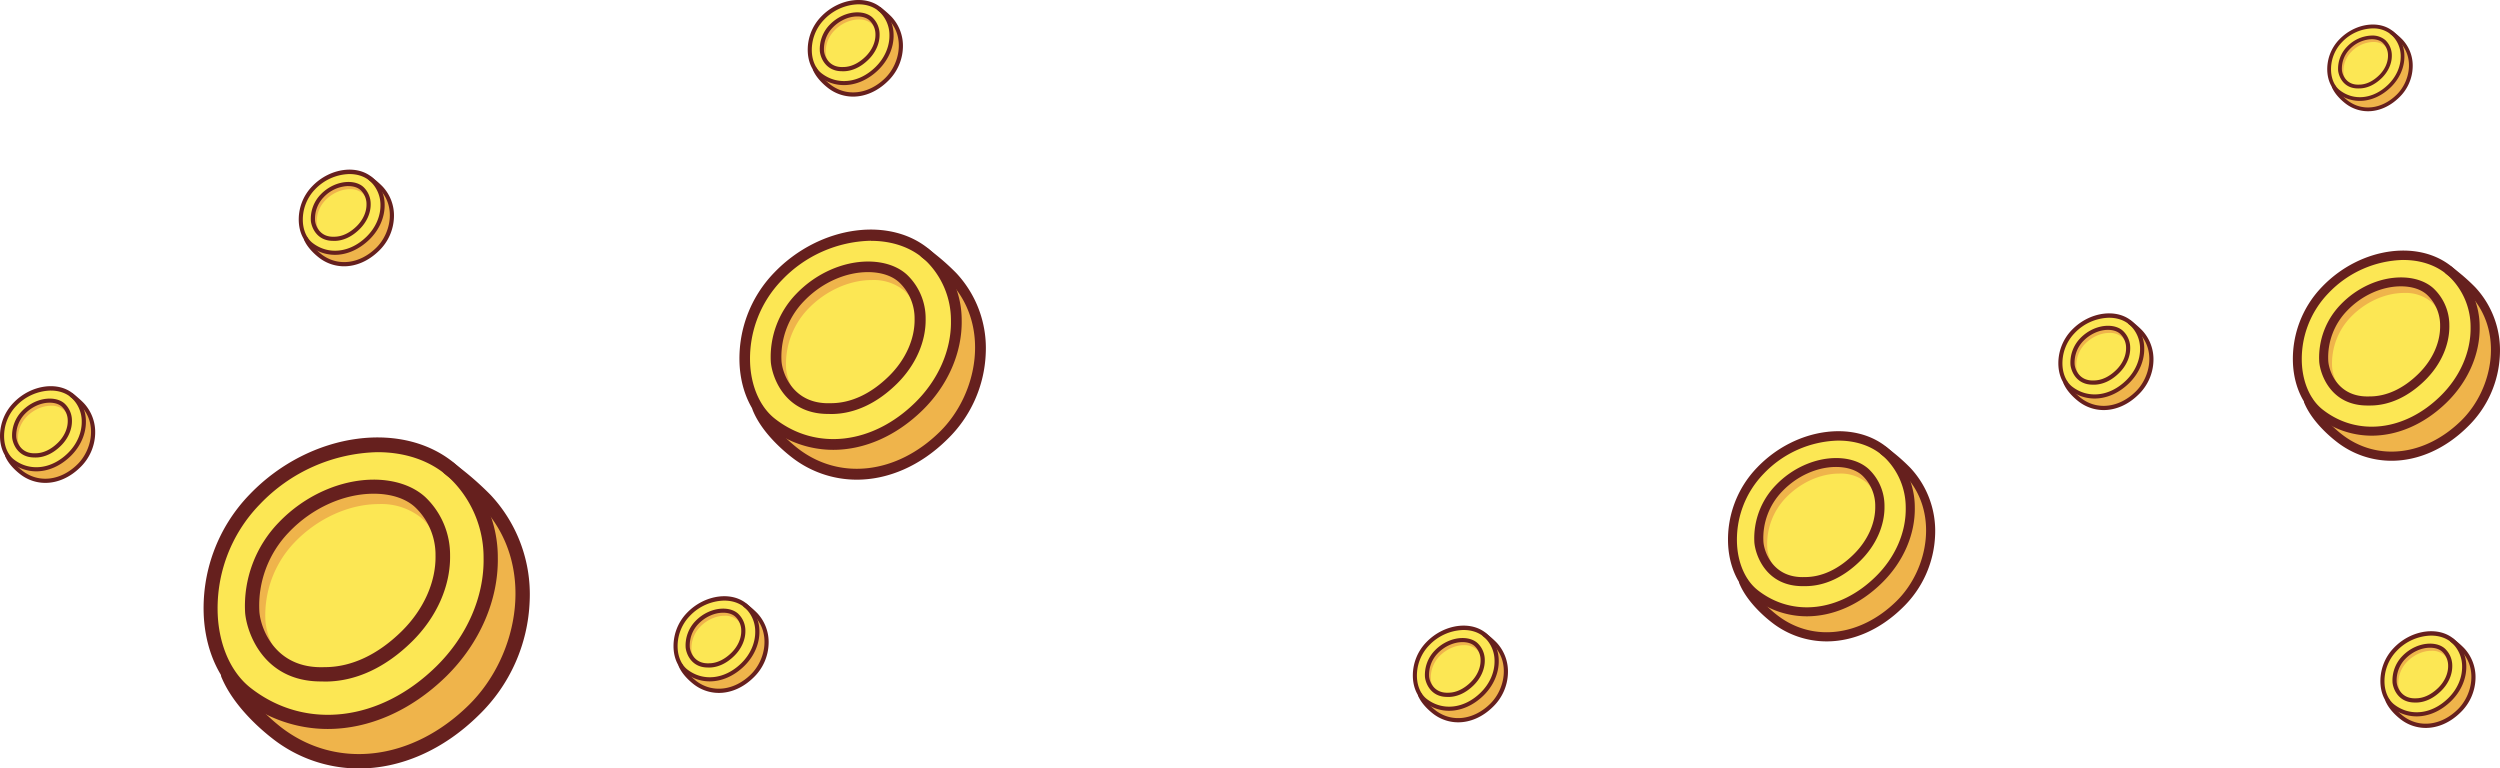 <svg xmlns="http://www.w3.org/2000/svg" viewBox="0 0 1785.42 548.83"><defs><style>.cls-1{fill:#efb44b;}.cls-2{fill:#fce754;}.cls-3{fill:#66201e;}</style></defs><g id="Layer_2" data-name="Layer 2"><g id="Layer_3_Message" data-name="Layer 3 Message"><path class="cls-1" d="M660.76,180.85c12.45,10,14,11.24,19.5,16.92,26.94,27.73,28.4,79.24-6.44,113.36-33.89,33.23-76.38,35.43-106.31,12.22-8-6.21-20.45-17.89-26.12-31.16Z"/><path class="cls-2" d="M663,182.69c27.68,25.38,27.58,73.72-6.8,107.36-33.44,32.87-75.36,35-104.81,12.06-25.28-19.6-28.11-71.11,4.43-104.8S637.47,159.45,663,182.69Z"/><path class="cls-3" d="M595,321.26a74.55,74.55,0,0,1-46-16c-11.83-9.17-19.4-25-20.73-43.45A88.1,88.1,0,0,1,553,194.62c32.69-34,84.35-40.89,112.65-14.8a66.89,66.89,0,0,1,21.16,48.85c.41,23-9.76,46.4-27.86,64.19C639.77,311.65,617.05,321.26,595,321.26Zm27-149.33A90.48,90.48,0,0,0,558.44,200a80.47,80.47,0,0,0-22.63,61.35c1.18,16.23,7.67,30.06,17.9,37.91,29.39,22.77,69.52,18.05,99.87-11.76,16.61-16.31,25.94-37.68,25.56-58.56a59.38,59.38,0,0,0-18.69-43.46h0C650.35,176.35,636.65,172,622,172Z"/><path class="cls-1" d="M593.61,291.73c-29.7,1.26-38.34-23.16-39.19-33.51a61,61,0,0,1,17-45.78c13.19-13.73,31.34-21.93,48.57-21.93,10.22,0,19.22,3,25.1,8.36a39.26,39.26,0,0,1,12.12,28.73c.25,15.34-6.86,31.31-19.51,43.76C624.08,284.7,608.87,291.73,593.61,291.73Z"/><path class="cls-2" d="M598,294.44c-27.73,1.18-35.79-21.62-36.58-31.28a56.88,56.88,0,0,1,15.88-42.74C589.65,207.64,606.57,200,622.59,200A34.42,34.42,0,0,1,646,207.76a36.62,36.62,0,0,1,11.33,26.84c.25,14.34-6.39,29.25-18.2,40.9C626.48,287.87,612.19,294.44,598,294.44Z"/><path class="cls-3" d="M591.38,295.62c-31.16,0-40-26.61-40.89-37.12a64.78,64.78,0,0,1,18.25-48.72c13.9-14.46,33.07-23,51.25-23,11.27,0,21.11,3.32,27.71,9.38a43,43,0,0,1,13.36,31.49c.29,16.41-7.23,33.38-20.65,46.55-14.26,14-30.39,21.44-46.62,21.47Zm28.48-101.28c-16.13,0-33.23,7.67-45.73,20.76a57,57,0,0,0-16,42.84c.64,8.72,8.26,31.06,35.2,30h.15c14.21,0,28.5-6.67,41.33-19.27,11.92-11.71,18.61-26.64,18.36-40.9a35.43,35.43,0,0,0-10.87-26C637.27,197,629.27,194.34,619.86,194.34Z"/><path class="cls-3" d="M611.88,342.57a75.45,75.45,0,0,1-46.7-16.2c-6-4.68-20.73-17.2-27.3-32.69a3.84,3.84,0,1,1,6.94-3.27c0,.09.08.18.12.27,6,14.22,20.63,26.26,24.95,29.63,29.8,23,70.5,18.3,101.27-11.94,27.48-27,36.61-76.81,6.37-107.94a153.87,153.87,0,0,0-18.08-15.75l-1.07-.87a3.83,3.83,0,1,1,4.43-6.26,3.68,3.68,0,0,1,.38.31l1.07.87A161.23,161.23,0,0,1,683,195.08a78.48,78.48,0,0,1,21,57,90.2,90.2,0,0,1-27.53,61.73C657.21,332.84,634.2,342.57,611.88,342.57Z"/><path class="cls-1" d="M1345.58,322.15c10.46,8.44,11.75,9.45,16.39,14.22,22.64,23.31,23.87,66.59-5.41,95.27-28.49,27.93-64.19,29.78-89.34,10.27-6.75-5.22-17.19-15-22-26.19Z"/><path class="cls-2" d="M1347.43,323.7c23.26,21.33,23.18,61.95-5.71,90.22-28.1,27.62-63.33,29.39-88.08,10.14-21.24-16.48-23.63-59.76,3.72-88.08S1326,304.17,1347.43,323.7Z"/><path class="cls-3" d="M1290.33,440.15a62.66,62.66,0,0,1-38.67-13.45c-9.94-7.71-16.3-21-17.42-36.52a74,74,0,0,1,20.8-56.45c27.47-28.59,70.89-34.37,94.67-12.44a56.21,56.21,0,0,1,17.78,41c.35,19.34-8.2,39-23.41,53.94C1328,432.07,1308.85,440.15,1290.33,440.15ZM1313,314.65a76.08,76.08,0,0,0-53.4,23.63,67.61,67.61,0,0,0-19,51.56c1,13.64,6.44,25.26,15,31.86,24.7,19.14,58.43,15.16,83.93-9.89,14-13.7,21.8-31.66,21.48-49.21a49.89,49.89,0,0,0-15.71-36.52h0c-8.48-7.71-20-11.41-32.33-11.41Z"/><path class="cls-1" d="M1289.15,415.34c-25,1.05-32.22-19.46-32.93-28.16a51.2,51.2,0,0,1,14.28-38.48c11.09-11.53,26.34-18.43,40.82-18.43,8.59,0,16.15,2.49,21.09,7a33,33,0,0,1,10.19,24.15c.21,12.89-5.76,26.32-16.39,36.78C1314.76,409.43,1302,415.34,1289.15,415.34Z"/><path class="cls-2" d="M1292.87,417.61c-23.31,1-30.08-18.17-30.74-26.29a47.79,47.79,0,0,1,13.34-35.92c10.35-10.74,24.57-17.18,38-17.18a29,29,0,0,1,19.7,6.55,30.77,30.77,0,0,1,9.51,22.56c.22,12.05-5.37,24.57-15.29,34.37C1316.78,412.09,1304.77,417.61,1292.87,417.61Z"/><path class="cls-3" d="M1287.28,418.6c-26.19,0-33.64-22.36-34.37-31.19a54.44,54.44,0,0,1,15.34-40.94c11.68-12.16,27.8-19.34,43.07-19.34,9.47,0,17.74,2.8,23.28,7.89a36.15,36.15,0,0,1,11.24,26.46c.24,13.79-6.08,28.06-17.36,39.12-12,11.79-25.54,18-39.18,18Zm23.93-85.11c-13.55,0-27.92,6.45-38.43,17.45a47.9,47.9,0,0,0-13.4,36c.53,7.32,6.93,26.1,29.58,25.18h.13c11.94,0,24-5.61,34.73-16.2,10-9.84,15.64-22.39,15.42-34.37a29.81,29.81,0,0,0-9.12-21.83C1325.84,335.68,1319.12,333.49,1311.21,333.49Z"/><path class="cls-3" d="M1304.51,458.06a63.45,63.45,0,0,1-39.25-13.61c-5.07-3.94-17.42-14.46-22.94-27.48a3.22,3.22,0,1,1,5.83-2.74,1.6,1.6,0,0,1,.1.23c5.07,11.94,17.33,22.06,21,24.89,25,19.34,59.25,15.38,85.11-10,23.1-22.68,30.77-64.55,5.35-90.71a130,130,0,0,0-15.18-13.24l-.91-.73a3.22,3.22,0,0,1,3.72-5.26,2.6,2.6,0,0,1,.32.26l.9.73a133.92,133.92,0,0,1,15.77,13.75A66,66,0,0,1,1382,382a75.84,75.84,0,0,1-23.14,51.88C1342.6,449.88,1323.26,458.06,1304.51,458.06Z"/><path class="cls-1" d="M1749,193.15c10.47,8.44,11.75,9.45,16.39,14.22,22.64,23.31,23.87,66.59-5.41,95.27-28.48,27.92-64.18,29.77-89.34,10.26-6.74-5.22-17.18-15-21.95-26.18Z"/><path class="cls-2" d="M1750.83,194.7c23.27,21.33,23.18,61.95-5.71,90.21-28.1,27.63-63.33,29.39-88.07,10.14-21.25-16.47-23.63-59.76,3.71-88.07S1729.42,175.17,1750.83,194.7Z"/><path class="cls-3" d="M1693.74,311.14a62.6,62.6,0,0,1-38.67-13.45c-9.94-7.71-16.3-21-17.42-36.51a74.06,74.06,0,0,1,20.79-56.45c27.48-28.59,70.89-34.37,94.67-12.44a56.21,56.21,0,0,1,17.78,41.05c.35,19.33-8.2,39-23.41,53.94C1731.35,303.07,1712.25,311.14,1693.74,311.14Zm22.66-125.49a76,76,0,0,0-53.4,23.63,67.59,67.59,0,0,0-19,51.55c1,13.64,6.44,25.27,15,31.86,24.71,19.14,58.43,15.17,83.93-9.88,14-13.71,21.8-31.66,21.48-49.21a49.87,49.87,0,0,0-15.7-36.52h0c-8.49-7.71-20-11.41-32.33-11.41Z"/><path class="cls-1" d="M1692.56,286.33c-25,1.05-32.23-19.46-32.93-28.16a51.15,51.15,0,0,1,14.28-38.47c11.08-11.54,26.34-18.43,40.81-18.43,8.6,0,16.16,2.49,21.1,7A33,33,0,0,1,1746,232.44c.21,12.89-5.76,26.31-16.39,36.77C1718.16,280.42,1705.38,286.33,1692.56,286.33Z"/><path class="cls-2" d="M1696.27,288.61c-23.3,1-30.07-18.17-30.74-26.29a47.83,47.83,0,0,1,13.34-35.92c10.36-10.74,24.58-17.18,38-17.18a28.9,28.9,0,0,1,19.7,6.55,30.76,30.76,0,0,1,9.52,22.55c.21,12.05-5.37,24.58-15.3,34.37C1720.18,283.09,1708.17,288.61,1696.27,288.61Z"/><path class="cls-3" d="M1690.69,289.6c-26.19,0-33.64-22.36-34.37-31.19a54.44,54.44,0,0,1,15.34-40.94c11.68-12.16,27.79-19.34,43.06-19.34,9.48,0,17.75,2.8,23.29,7.89a36.18,36.18,0,0,1,11.23,26.46c.24,13.79-6.08,28-17.35,39.12-12,11.79-25.54,18-39.18,18Zm23.93-85.11c-13.56,0-27.93,6.45-38.43,17.44a47.94,47.94,0,0,0-13.41,36c.54,7.33,6.94,26.1,29.58,25.18h.13c11.94,0,24-5.61,34.74-16.2,10-9.83,15.63-22.38,15.42-34.37a29.8,29.8,0,0,0-9.13-21.82C1729.24,206.68,1722.52,204.49,1714.62,204.49Z"/><path class="cls-3" d="M1707.91,329.06a63.49,63.49,0,0,1-39.24-13.62c-5.07-3.93-17.42-14.46-22.94-27.48a3.22,3.22,0,0,1,5.83-2.74,2.29,2.29,0,0,1,.1.23c5.07,11.94,17.33,22.06,21,24.9,25.05,19.33,59.24,15.38,85.11-10,23.09-22.69,30.76-64.55,5.35-90.72a130.9,130.9,0,0,0-15.19-13.23l-.9-.73a3.22,3.22,0,1,1,3.72-5.26,3.65,3.65,0,0,1,.32.26l.9.73a135.49,135.49,0,0,1,15.76,13.74A65.94,65.94,0,0,1,1785.35,253a75.83,75.83,0,0,1-23.13,51.87C1746,320.87,1726.67,329.06,1707.91,329.06Z"/><path class="cls-1" d="M264.61,127.7c4.81,3.88,5.4,4.34,7.53,6.53,10.41,10.72,11,30.62-2.49,43.8-13.09,12.84-29.51,13.69-41.07,4.73-3.1-2.4-7.9-6.92-10.1-12Z"/><path class="cls-2" d="M265.45,128.41c10.7,9.8,10.66,28.48-2.62,41.48-12.92,12.7-29.12,13.51-40.5,4.66-9.76-7.58-10.86-27.48,1.71-40.49S255.61,119.43,265.45,128.41Z"/><path class="cls-3" d="M239.2,182a28.79,28.79,0,0,1-17.77-6.19c-4.58-3.54-7.5-9.66-8-16.79A34,34,0,0,1,223,133c12.63-13.15,32.59-15.8,43.52-5.72a25.85,25.85,0,0,1,8.18,18.87c.16,8.89-3.77,17.93-10.77,24.8C256.5,178.23,247.72,182,239.2,182Zm10.42-57.7a35,35,0,0,0-24.55,10.86,31.1,31.1,0,0,0-8.74,23.71c.45,6.27,3,11.61,6.91,14.64,11.36,8.8,26.87,7,38.59-4.54,6.42-6.3,10-14.56,9.88-22.63a23,23,0,0,0-7.22-16.79h0c-3.9-3.54-9.2-5.24-14.87-5.24Z"/><path class="cls-1" d="M238.66,170.54c-11.48.48-14.81-8.95-15.14-12.95a23.56,23.56,0,0,1,6.57-17.69c5.09-5.3,12.11-8.47,18.76-8.47,4,0,7.43,1.14,9.7,3.23a15.13,15.13,0,0,1,4.68,11.1c.1,5.92-2.64,12.1-7.53,16.91C250.43,167.82,244.56,170.54,238.66,170.54Z"/><path class="cls-2" d="M240.37,171.59c-10.72.45-13.83-8.36-14.13-12.09A22,22,0,0,1,232.37,143c4.76-4.93,11.3-7.9,17.49-7.9a13.37,13.37,0,0,1,9.06,3,14.16,14.16,0,0,1,4.37,10.38c.1,5.54-2.47,11.29-7,15.8C251.36,169.05,245.84,171.59,240.37,171.59Z"/><path class="cls-3" d="M237.8,172c-12,0-15.47-10.28-15.8-14.34a25,25,0,0,1,7.05-18.82c5.37-5.59,12.78-8.89,19.8-8.89,4.36,0,8.16,1.28,10.71,3.62a16.6,16.6,0,0,1,5.16,12.17c.11,6.34-2.79,12.9-8,18-5.51,5.43-11.74,8.29-18,8.3Zm11-39.13a25.15,25.15,0,0,0-17.67,8A22.06,22.06,0,0,0,225,157.48c.25,3.37,3.19,12,13.6,11.58h.06c5.49,0,11-2.58,16-7.45,4.6-4.52,7.19-10.29,7.09-15.8a13.69,13.69,0,0,0-4.2-10C255.53,133.92,252.44,132.91,248.8,132.91Z"/><path class="cls-3" d="M245.72,190.18a29.17,29.17,0,0,1-18-6.26c-2.33-1.81-8-6.65-10.55-12.63a1.48,1.48,0,0,1,2.68-1.26s0,.07.05.1c2.33,5.49,8,10.15,9.64,11.45,11.51,8.89,27.23,7.07,39.13-4.61,10.61-10.43,14.14-29.68,2.45-41.71a58.48,58.48,0,0,0-7-6.08l-.41-.34a1.48,1.48,0,1,1,1.71-2.42l.14.12.42.34a62.17,62.17,0,0,1,7.25,6.32,30.34,30.34,0,0,1,8.12,22,34.9,34.9,0,0,1-10.64,23.85C263.23,186.42,254.34,190.18,245.72,190.18Z"/><path class="cls-1" d="M51.26,282.37c4.81,3.88,5.4,4.35,7.54,6.54,10.41,10.71,11,30.61-2.49,43.8-13.1,12.84-29.51,13.69-41.08,4.72-3.1-2.4-7.9-6.91-10.09-12Z"/><path class="cls-2" d="M52.11,283.08c10.7,9.81,10.66,28.48-2.63,41.48C36.57,337.26,20.37,338.07,9,329.22c-9.77-7.57-10.86-27.47,1.71-40.49S42.26,274.1,52.11,283.08Z"/><path class="cls-3" d="M25.86,336.62a28.83,28.83,0,0,1-17.78-6.18c-4.57-3.55-7.49-9.66-8-16.79a34.07,34.07,0,0,1,9.56-26c12.64-13.14,32.6-15.8,43.53-5.72a25.88,25.88,0,0,1,8.18,18.88c.15,8.89-3.78,17.92-10.77,24.8C43.15,332.91,34.37,336.62,25.86,336.62Zm10.42-57.7a35,35,0,0,0-24.55,10.87A31,31,0,0,0,3,313.49c.45,6.27,3,11.61,6.91,14.65,11.36,8.8,26.86,7,38.59-4.55,6.42-6.3,10-14.55,9.87-22.62a22.89,22.89,0,0,0-7.22-16.79h0c-3.9-3.55-9.19-5.25-14.86-5.25Z"/><path class="cls-1" d="M25.32,325.21c-11.48.49-14.82-8.94-15.14-12.94a23.5,23.5,0,0,1,6.56-17.69c5.1-5.31,12.11-8.48,18.77-8.48,4,0,7.43,1.15,9.7,3.23a15.2,15.2,0,0,1,4.68,11.1c.1,5.93-2.65,12.1-7.54,16.91C37.09,322.5,31.21,325.21,25.32,325.21Z"/><path class="cls-2" d="M27,326.26c-10.72.45-13.83-8.36-14.14-12.09A22,22,0,0,1,19,297.66c4.76-4.94,11.29-7.9,17.49-7.9a13.3,13.3,0,0,1,9,3A14.15,14.15,0,0,1,50,303.14c.1,5.54-2.47,11.3-7,15.8C38,323.72,32.5,326.26,27,326.26Z"/><path class="cls-3" d="M24.46,326.71c-12,0-15.47-10.28-15.8-14.34a25,25,0,0,1,7.05-18.82c5.37-5.59,12.78-8.89,19.8-8.89,4.35,0,8.16,1.28,10.71,3.63a16.65,16.65,0,0,1,5.16,12.16c.11,6.34-2.79,12.9-8,18-5.51,5.42-11.74,8.28-18,8.29Zm11-39.13c-6.23,0-12.84,3-17.67,8a22,22,0,0,0-6.16,16.56c.25,3.36,3.19,12,13.6,11.57h.06c5.49,0,11-2.58,16-7.45,4.6-4.52,7.19-10.29,7.09-15.8a13.69,13.69,0,0,0-4.2-10C42.19,288.59,39.09,287.58,35.46,287.58Z"/><path class="cls-3" d="M32.38,344.86a29.26,29.26,0,0,1-18.05-6.26C12,336.79,6.32,332,3.79,326a1.48,1.48,0,0,1,2.68-1.26s0,.07,0,.11c2.33,5.49,8,10.14,9.64,11.44,11.52,8.89,27.24,7.08,39.13-4.61C65.9,321.21,69.42,302,57.74,289.93a61.18,61.18,0,0,0-7-6.08l-.42-.33a1.5,1.5,0,0,1-.35-2.07,1.47,1.47,0,0,1,2.06-.35l.15.11.42.34a63,63,0,0,1,7.24,6.32,30.33,30.33,0,0,1,8.12,22,34.89,34.89,0,0,1-10.63,23.86C49.89,341.09,41,344.86,32.38,344.86Z"/><path class="cls-1" d="M532.26,432.37c4.81,3.88,5.4,4.35,7.54,6.54,10.41,10.71,11,30.61-2.49,43.8-13.1,12.84-29.51,13.69-41.08,4.72-3.1-2.4-7.9-6.91-10.09-12Z"/><path class="cls-2" d="M533.11,433.08c10.7,9.81,10.66,28.48-2.63,41.48-12.91,12.7-29.11,13.51-40.49,4.66-9.77-7.57-10.86-27.47,1.71-40.49S523.26,424.1,533.11,433.08Z"/><path class="cls-3" d="M506.86,486.62a28.83,28.83,0,0,1-17.78-6.18c-4.57-3.55-7.49-9.66-8-16.79a34.07,34.07,0,0,1,9.56-26c12.64-13.14,32.6-15.8,43.53-5.72a25.88,25.88,0,0,1,8.18,18.88c.15,8.89-3.78,17.92-10.77,24.8C524.15,482.91,515.37,486.62,506.86,486.62Zm10.42-57.7a35,35,0,0,0-24.55,10.87,31,31,0,0,0-8.74,23.7c.45,6.27,3,11.61,6.91,14.65,11.36,8.8,26.86,7,38.59-4.55,6.42-6.3,10-14.55,9.87-22.62a22.89,22.89,0,0,0-7.22-16.79h0c-3.9-3.55-9.19-5.25-14.86-5.25Z"/><path class="cls-1" d="M506.32,475.21c-11.48.49-14.82-8.94-15.14-12.94a23.5,23.5,0,0,1,6.56-17.69c5.1-5.31,12.11-8.48,18.77-8.48,4,0,7.43,1.15,9.7,3.23a15.2,15.2,0,0,1,4.68,11.1c.1,5.93-2.65,12.1-7.54,16.91C518.09,472.5,512.21,475.21,506.32,475.21Z"/><path class="cls-2" d="M508,476.26c-10.72.45-13.83-8.36-14.14-12.09A22,22,0,0,1,500,447.66c4.76-4.94,11.29-7.9,17.49-7.9a13.3,13.3,0,0,1,9.05,3A14.15,14.15,0,0,1,531,453.14c.1,5.54-2.47,11.3-7,15.8C519,473.72,513.5,476.26,508,476.26Z"/><path class="cls-3" d="M505.46,476.71c-12,0-15.47-10.28-15.8-14.34a25,25,0,0,1,7-18.82c5.37-5.59,12.78-8.89,19.8-8.89,4.35,0,8.16,1.28,10.71,3.63a16.65,16.65,0,0,1,5.16,12.16c.11,6.34-2.79,12.9-8,18-5.51,5.42-11.74,8.28-18,8.29Zm11-39.13c-6.23,0-12.84,3-17.67,8a22,22,0,0,0-6.16,16.56c.25,3.36,3.19,12,13.6,11.57h.06c5.49,0,11-2.58,16-7.45,4.6-4.52,7.19-10.29,7.09-15.8a13.69,13.69,0,0,0-4.2-10C523.19,438.59,520.09,437.58,516.46,437.58Z"/><path class="cls-3" d="M513.38,494.86a29.26,29.26,0,0,1-18.05-6.26c-2.33-1.81-8-6.65-10.54-12.64a1.48,1.48,0,1,1,2.68-1.26s0,.07,0,.11c2.33,5.49,8,10.14,9.64,11.44,11.52,8.89,27.24,7.08,39.13-4.61,10.62-10.43,14.14-29.68,2.46-41.71a61.18,61.18,0,0,0-7-6.08l-.42-.33a1.5,1.5,0,0,1-.35-2.07,1.47,1.47,0,0,1,2.06-.35l.15.11.42.34a63,63,0,0,1,7.24,6.32,30.33,30.33,0,0,1,8.12,22,34.89,34.89,0,0,1-10.63,23.86C530.89,491.09,522,494.86,513.38,494.86Z"/><path class="cls-1" d="M1060.26,453.37c4.81,3.88,5.4,4.35,7.54,6.54,10.41,10.71,11,30.61-2.49,43.8-13.1,12.84-29.51,13.69-41.08,4.72-3.1-2.4-7.9-6.91-10.09-12Z"/><path class="cls-2" d="M1061.11,454.08c10.7,9.81,10.66,28.48-2.63,41.48-12.91,12.7-29.11,13.51-40.49,4.66-9.77-7.57-10.86-27.47,1.71-40.49S1051.26,445.1,1061.11,454.08Z"/><path class="cls-3" d="M1034.86,507.62a28.83,28.83,0,0,1-17.78-6.18c-4.57-3.55-7.49-9.66-8-16.79a34.07,34.07,0,0,1,9.56-26c12.64-13.14,32.6-15.8,43.53-5.72a25.88,25.88,0,0,1,8.18,18.88c.15,8.89-3.78,17.92-10.77,24.8C1052.15,503.91,1043.37,507.62,1034.86,507.62Zm10.42-57.7a35,35,0,0,0-24.55,10.87,31,31,0,0,0-8.74,23.7c.45,6.27,3,11.61,6.91,14.65,11.36,8.8,26.86,7,38.59-4.55,6.42-6.3,10-14.55,9.87-22.62a22.89,22.89,0,0,0-7.22-16.79h0c-3.9-3.55-9.19-5.25-14.86-5.25Z"/><path class="cls-1" d="M1034.32,496.21c-11.48.49-14.82-8.94-15.14-12.94a23.5,23.5,0,0,1,6.56-17.69c5.1-5.31,12.11-8.48,18.77-8.48,4,0,7.43,1.15,9.7,3.23a15.2,15.2,0,0,1,4.68,11.1c.1,5.93-2.65,12.1-7.54,16.91C1046.09,493.5,1040.21,496.21,1034.32,496.21Z"/><path class="cls-2" d="M1036,497.26c-10.72.45-13.83-8.36-14.14-12.09a22,22,0,0,1,6.14-16.51c4.76-4.94,11.29-7.9,17.49-7.9a13.3,13.3,0,0,1,9,3,14.15,14.15,0,0,1,4.38,10.37c.1,5.54-2.47,11.3-7,15.8C1047,494.72,1041.5,497.26,1036,497.26Z"/><path class="cls-3" d="M1033.46,497.71c-12,0-15.47-10.28-15.8-14.34a25,25,0,0,1,7.05-18.82c5.37-5.59,12.78-8.89,19.8-8.89,4.35,0,8.16,1.28,10.71,3.63a16.65,16.65,0,0,1,5.16,12.16c.11,6.34-2.79,12.9-8,18-5.51,5.42-11.74,8.28-18,8.29Zm11-39.13c-6.23,0-12.84,3-17.67,8a22,22,0,0,0-6.16,16.56c.25,3.36,3.19,12,13.6,11.57h.06c5.49,0,11-2.58,16-7.45,4.6-4.52,7.19-10.29,7.09-15.8a13.69,13.69,0,0,0-4.2-10C1051.19,459.59,1048.09,458.58,1044.46,458.58Z"/><path class="cls-3" d="M1041.38,515.86a29.26,29.26,0,0,1-18.05-6.26c-2.33-1.81-8-6.65-10.54-12.64a1.48,1.48,0,1,1,2.68-1.26s0,.07,0,.11c2.33,5.49,8,10.14,9.64,11.44,11.52,8.89,27.24,7.08,39.13-4.61,10.62-10.43,14.14-29.68,2.46-41.71a61.18,61.18,0,0,0-7-6.08l-.42-.33a1.5,1.5,0,0,1-.35-2.07,1.47,1.47,0,0,1,2.06-.35l.15.11.42.34a63,63,0,0,1,7.24,6.32,30.33,30.33,0,0,1,8.12,22,34.89,34.89,0,0,1-10.63,23.86C1058.89,512.09,1050,515.86,1041.38,515.86Z"/><path class="cls-1" d="M1521.26,230.37c4.81,3.88,5.4,4.35,7.54,6.54,10.41,10.71,11,30.61-2.49,43.8-13.1,12.84-29.51,13.69-41.08,4.72-3.1-2.4-7.9-6.91-10.09-12Z"/><path class="cls-2" d="M1522.11,231.08c10.7,9.81,10.66,28.48-2.63,41.48-12.91,12.7-29.11,13.51-40.49,4.66-9.77-7.57-10.86-27.47,1.71-40.49S1512.26,222.1,1522.11,231.08Z"/><path class="cls-3" d="M1495.86,284.62a28.83,28.83,0,0,1-17.78-6.18c-4.57-3.55-7.49-9.66-8-16.79a34.07,34.07,0,0,1,9.56-26c12.64-13.14,32.6-15.8,43.53-5.72a25.88,25.88,0,0,1,8.18,18.88c.15,8.89-3.78,17.92-10.77,24.8C1513.15,280.91,1504.37,284.62,1495.86,284.62Zm10.42-57.7a35,35,0,0,0-24.55,10.87,31,31,0,0,0-8.74,23.7c.45,6.27,3,11.61,6.91,14.65,11.36,8.8,26.86,7,38.59-4.55,6.42-6.3,10-14.55,9.87-22.62a22.89,22.89,0,0,0-7.22-16.79h0c-3.9-3.55-9.19-5.25-14.86-5.25Z"/><path class="cls-1" d="M1495.32,273.21c-11.48.49-14.82-8.94-15.14-12.94a23.5,23.5,0,0,1,6.56-17.69c5.1-5.31,12.11-8.48,18.77-8.48,4,0,7.43,1.15,9.7,3.23a15.2,15.2,0,0,1,4.68,11.1c.1,5.93-2.65,12.1-7.54,16.91C1507.09,270.5,1501.21,273.21,1495.32,273.21Z"/><path class="cls-2" d="M1497,274.26c-10.72.45-13.83-8.36-14.14-12.09a22,22,0,0,1,6.14-16.51c4.76-4.94,11.29-7.9,17.49-7.9a13.3,13.3,0,0,1,9,3,14.15,14.15,0,0,1,4.38,10.37c.1,5.54-2.47,11.3-7,15.8C1508,271.72,1502.5,274.26,1497,274.26Z"/><path class="cls-3" d="M1494.46,274.71c-12,0-15.47-10.28-15.8-14.34a25,25,0,0,1,7-18.82c5.37-5.59,12.78-8.89,19.8-8.89,4.35,0,8.16,1.28,10.71,3.63a16.65,16.65,0,0,1,5.16,12.16c.11,6.34-2.79,12.9-8,18-5.51,5.42-11.74,8.28-18,8.29Zm11-39.13c-6.23,0-12.84,3-17.67,8a22,22,0,0,0-6.16,16.56c.25,3.36,3.19,12,13.6,11.57h.06c5.49,0,11-2.58,16-7.45,4.6-4.52,7.19-10.29,7.09-15.8a13.69,13.69,0,0,0-4.2-10C1512.19,236.59,1509.09,235.58,1505.46,235.58Z"/><path class="cls-3" d="M1502.38,292.86a29.26,29.26,0,0,1-18.05-6.26c-2.33-1.81-8-6.65-10.54-12.64a1.48,1.48,0,1,1,2.68-1.26s0,.07,0,.11c2.33,5.49,8,10.14,9.64,11.44,11.52,8.89,27.24,7.08,39.13-4.61,10.62-10.43,14.14-29.68,2.46-41.71a61.18,61.18,0,0,0-7-6.08l-.42-.33a1.5,1.5,0,0,1-.35-2.07,1.47,1.47,0,0,1,2.06-.35l.15.11.42.34a63,63,0,0,1,7.24,6.32,30.33,30.33,0,0,1,8.12,22,34.89,34.89,0,0,1-10.63,23.86C1519.89,289.09,1511,292.86,1502.38,292.86Z"/><path class="cls-1" d="M1751.26,457.37c4.81,3.88,5.4,4.35,7.54,6.54,10.41,10.71,11,30.61-2.49,43.8-13.1,12.84-29.51,13.69-41.08,4.72-3.1-2.4-7.9-6.91-10.09-12Z"/><path class="cls-2" d="M1752.11,458.08c10.7,9.81,10.66,28.48-2.63,41.48-12.91,12.7-29.11,13.51-40.49,4.66-9.77-7.57-10.86-27.47,1.71-40.49S1742.26,449.1,1752.11,458.08Z"/><path class="cls-3" d="M1725.86,511.62a28.83,28.83,0,0,1-17.78-6.18c-4.57-3.55-7.49-9.66-8-16.79a34.07,34.07,0,0,1,9.56-26c12.64-13.14,32.6-15.8,43.53-5.72a25.88,25.88,0,0,1,8.18,18.88c.15,8.89-3.78,17.92-10.77,24.8C1743.15,507.91,1734.37,511.62,1725.86,511.62Zm10.42-57.7a35,35,0,0,0-24.55,10.87,31,31,0,0,0-8.74,23.7c.45,6.27,3,11.61,6.91,14.65,11.36,8.8,26.86,7,38.59-4.55,6.42-6.3,10-14.55,9.87-22.62a22.89,22.89,0,0,0-7.22-16.79h0c-3.9-3.55-9.19-5.25-14.86-5.25Z"/><path class="cls-1" d="M1725.32,500.21c-11.48.49-14.82-8.94-15.14-12.94a23.5,23.5,0,0,1,6.56-17.69c5.1-5.31,12.11-8.48,18.77-8.48,4,0,7.43,1.15,9.7,3.23a15.2,15.2,0,0,1,4.68,11.1c.1,5.93-2.65,12.1-7.54,16.91C1737.09,497.5,1731.21,500.21,1725.32,500.21Z"/><path class="cls-2" d="M1727,501.26c-10.72.45-13.83-8.36-14.14-12.09a22,22,0,0,1,6.14-16.51c4.76-4.94,11.29-7.9,17.49-7.9a13.3,13.3,0,0,1,9,3,14.15,14.15,0,0,1,4.38,10.37c.1,5.54-2.47,11.3-7,15.8C1738,498.72,1732.5,501.26,1727,501.26Z"/><path class="cls-3" d="M1724.46,501.71c-12,0-15.47-10.28-15.8-14.34a25,25,0,0,1,7-18.82c5.37-5.59,12.78-8.89,19.8-8.89,4.35,0,8.16,1.28,10.71,3.63a16.65,16.65,0,0,1,5.16,12.16c.11,6.34-2.79,12.9-8,18-5.51,5.42-11.74,8.28-18,8.29Zm11-39.13c-6.23,0-12.84,3-17.67,8a22,22,0,0,0-6.16,16.56c.25,3.36,3.19,12,13.6,11.57h.06c5.49,0,11-2.58,16-7.45,4.6-4.52,7.19-10.29,7.09-15.8a13.69,13.69,0,0,0-4.2-10C1742.19,463.59,1739.09,462.58,1735.46,462.58Z"/><path class="cls-3" d="M1732.38,519.86a29.26,29.26,0,0,1-18.05-6.26c-2.33-1.81-8-6.65-10.54-12.64a1.48,1.48,0,1,1,2.68-1.26s0,.07,0,.11c2.33,5.49,8,10.14,9.64,11.44,11.52,8.89,27.24,7.08,39.13-4.61,10.62-10.43,14.14-29.68,2.46-41.71a61.18,61.18,0,0,0-7-6.08l-.42-.33a1.5,1.5,0,0,1-.35-2.07,1.47,1.47,0,0,1,2.06-.35l.15.11.42.34a63,63,0,0,1,7.24,6.32,30.33,30.33,0,0,1,8.12,22,34.89,34.89,0,0,1-10.63,23.86C1749.89,516.09,1741,519.86,1732.38,519.86Z"/><path class="cls-1" d="M1708.1,23.36a59.25,59.25,0,0,1,6.76,5.87c9.34,9.62,9.85,27.48-2.23,39.31-11.76,11.53-26.49,12.29-36.87,4.24-2.79-2.15-7.09-6.21-9.06-10.81Z"/><path class="cls-2" d="M1708.86,24c9.6,8.8,9.56,25.56-2.36,37.23-11.59,11.4-26.13,12.13-36.34,4.18-8.77-6.8-9.76-24.66,1.53-36.34S1700,15.94,1708.86,24Z"/><path class="cls-3" d="M1685.3,72.05a25.83,25.83,0,0,1-16-5.55c-4.1-3.18-6.73-8.67-7.19-15.07a30.52,30.52,0,0,1,8.58-23.29C1682.07,16.34,1700,14,1709.8,23a23.25,23.25,0,0,1,7.34,17c.14,8-3.39,16.08-9.66,22.25C1700.82,68.72,1692.94,72.05,1685.3,72.05Zm9.35-51.78a31.34,31.34,0,0,0-22,9.75,27.86,27.86,0,0,0-7.84,21.27c.4,5.63,2.66,10.43,6.2,13.15,10.2,7.9,24.11,6.26,34.63-4.08,5.77-5.66,9-13.07,8.87-20.31A20.58,20.58,0,0,0,1708,25h0a19.56,19.56,0,0,0-13.34-4.71Z"/><path class="cls-1" d="M1684.81,61.81c-10.3.44-13.3-8-13.59-11.62a21.09,21.09,0,0,1,5.89-15.87A24.09,24.09,0,0,1,1694,26.71a12.84,12.84,0,0,1,8.7,2.9,13.57,13.57,0,0,1,4.2,10c.09,5.32-2.37,10.86-6.76,15.18C1695.38,59.38,1690.1,61.81,1684.81,61.81Z"/><path class="cls-2" d="M1686.34,62.75c-9.62.41-12.41-7.5-12.68-10.85a19.7,19.7,0,0,1,5.5-14.82,22.49,22.49,0,0,1,15.7-7.09,11.94,11.94,0,0,1,8.13,2.7,12.73,12.73,0,0,1,3.93,9.31c.09,5-2.22,10.14-6.31,14.18C1696.21,60.48,1691.25,62.75,1686.34,62.75Z"/><path class="cls-3" d="M1684,63.16c-10.81,0-13.88-9.23-14.19-12.87a22.52,22.52,0,0,1,6.33-16.9,25.4,25.4,0,0,1,17.78-8,14.09,14.09,0,0,1,9.61,3.25,15,15,0,0,1,4.63,10.92c.1,5.69-2.51,11.58-7.16,16.14-5,4.87-10.54,7.44-16.17,7.45ZM1693.91,28a22.6,22.6,0,0,0-15.86,7.2,19.79,19.79,0,0,0-5.53,14.86c.22,3,2.87,10.77,12.21,10.38h0c4.93,0,9.89-2.31,14.34-6.68,4.13-4.06,6.45-9.24,6.36-14.18a12.27,12.27,0,0,0-3.77-9C1700,28.94,1697.17,28,1693.91,28Z"/><path class="cls-3" d="M1691.15,79.45a26.29,26.29,0,0,1-16.2-5.62c-2.09-1.63-7.19-6-9.47-11.34a1.33,1.33,0,0,1,2.41-1.13l0,.09c2.09,4.93,7.15,9.1,8.65,10.27,10.34,8,24.45,6.35,35.12-4.14,9.53-9.36,12.7-26.63,2.21-37.43a52.53,52.53,0,0,0-6.27-5.46l-.37-.3a1.33,1.33,0,1,1,1.54-2.17l.13.1.37.3a55.76,55.76,0,0,1,6.51,5.68,27.2,27.2,0,0,1,7.28,19.77,31.31,31.31,0,0,1-9.54,21.41C1706.86,76.07,1698.89,79.45,1691.15,79.45Z"/><path class="cls-1" d="M628.11,6.53c4.81,3.88,5.4,4.34,7.53,6.54,10.41,10.71,11,30.61-2.49,43.8-13.09,12.84-29.51,13.69-41.07,4.72-3.1-2.4-7.9-6.91-10.1-12Z"/><path class="cls-2" d="M629,7.24c10.69,9.81,10.65,28.48-2.63,41.48-12.92,12.7-29.12,13.51-40.49,4.66-9.77-7.57-10.87-27.47,1.7-40.49S619.11-1.74,629,7.24Z"/><path class="cls-3" d="M602.7,60.78a28.78,28.78,0,0,1-17.77-6.18c-4.58-3.55-7.5-9.66-8-16.79a34,34,0,0,1,9.56-26C599.11-1.29,619.07-3.95,630,6.13A25.88,25.88,0,0,1,638.18,25c.16,8.89-3.77,17.92-10.76,24.8C620,57.07,611.22,60.78,602.7,60.78Zm10.42-57.7A35,35,0,0,0,588.57,14a31.07,31.07,0,0,0-8.74,23.7c.46,6.27,3,11.61,6.91,14.65,11.36,8.79,26.87,7,38.59-4.55,6.42-6.3,10-14.56,9.88-22.62A22.93,22.93,0,0,0,628,8.34h0c-3.9-3.55-9.2-5.25-14.87-5.25Z"/><path class="cls-1" d="M602.16,49.37c-11.47.49-14.81-8.95-15.14-12.95a23.54,23.54,0,0,1,6.57-17.68c5.09-5.31,12.11-8.48,18.76-8.48,3.95,0,7.43,1.15,9.7,3.23a15.15,15.15,0,0,1,4.68,11.1c.1,5.93-2.64,12.1-7.53,16.91C613.93,46.66,608.06,49.37,602.16,49.37Z"/><path class="cls-2" d="M603.87,50.42c-10.72.45-13.83-8.36-14.13-12.09a22,22,0,0,1,6.13-16.51c4.76-4.94,11.3-7.9,17.49-7.9a13.3,13.3,0,0,1,9.06,3,14.14,14.14,0,0,1,4.37,10.37c.1,5.54-2.47,11.3-7,15.8C614.86,47.88,609.34,50.42,603.87,50.42Z"/><path class="cls-3" d="M601.3,50.87c-12,0-15.46-10.28-15.8-14.34a25,25,0,0,1,7-18.82c5.37-5.59,12.78-8.89,19.8-8.89,4.36,0,8.16,1.28,10.71,3.62a16.61,16.61,0,0,1,5.16,12.17c.11,6.34-2.79,12.9-8,18-5.51,5.42-11.74,8.28-18,8.29Zm11-39.13c-6.23,0-12.83,3-17.66,8a22,22,0,0,0-6.17,16.56c.25,3.36,3.19,12,13.6,11.57h.06c5.49,0,11-2.58,16-7.45,4.6-4.52,7.19-10.29,7.09-15.8a13.68,13.68,0,0,0-4.19-10C619,12.75,615.94,11.74,612.3,11.74Z"/><path class="cls-3" d="M609.22,69a29.18,29.18,0,0,1-18-6.27c-2.33-1.8-8-6.64-10.55-12.63a1.48,1.48,0,1,1,2.68-1.26l.05.11c2.33,5.49,8,10.14,9.64,11.44,11.51,8.89,27.24,7.07,39.13-4.61,10.61-10.43,14.14-29.68,2.46-41.71a60.31,60.31,0,0,0-7-6.08l-.41-.34a1.48,1.48,0,1,1,1.71-2.42l.14.12.42.34A63.13,63.13,0,0,1,636.71,12a30.37,30.37,0,0,1,8.12,22,34.9,34.9,0,0,1-10.64,23.85C626.73,65.25,617.84,69,609.22,69Z"/><path class="cls-1" d="M321,334.73c16.48,13.3,18.51,14.89,25.82,22.4,35.67,36.72,37.6,104.9-8.52,150.08-44.87,44-101.11,46.9-140.74,16.17C187,515.16,170.51,499.7,163,482.13Z"/><path class="cls-2" d="M323.93,337.17c36.65,33.6,36.52,97.59-9,142.12-44.26,43.52-99.75,46.29-138.73,16-33.47-25.95-37.23-94.14,5.85-138.73S290.2,306.41,323.93,337.17Z"/><path class="cls-3" d="M234,520.61a98.7,98.7,0,0,1-60.91-21.18c-15.66-12.15-25.68-33.1-27.44-57.53A116.61,116.61,0,0,1,178.4,353c43.27-45,111.66-54.14,149.12-19.59a88.52,88.52,0,0,1,28,64.66c.54,30.46-12.93,61.42-36.88,85C293.24,507.89,263.16,520.61,234,520.61Zm35.7-197.69a119.79,119.79,0,0,0-84.12,37.23,106.42,106.42,0,0,0-29.95,81.21c1.56,21.49,10.15,39.79,23.69,50.18,38.91,30.15,92,23.89,132.21-15.56,22-21.59,34.34-49.88,33.83-77.53a78.52,78.52,0,0,0-24.73-57.52h0c-13.37-12.15-31.5-18-50.93-18Z"/><path class="cls-1" d="M232.13,481.52c-39.32,1.66-50.76-30.65-51.87-44.36a80.61,80.61,0,0,1,22.5-60.6c17.46-18.17,41.49-29,64.29-29,13.54,0,25.45,3.93,33.23,11.07a51.93,51.93,0,0,1,16,38c.34,20.31-9.07,41.46-25.82,57.94C272.47,472.22,252.33,481.52,232.13,481.52Z"/><path class="cls-2" d="M238,485.11c-36.71,1.56-47.37-28.63-48.42-41.42a75.28,75.28,0,0,1,21-56.57C226.89,370.2,249.29,360,270.5,360a45.61,45.61,0,0,1,31,10.33,48.46,48.46,0,0,1,15,35.53c.34,19-8.46,38.71-24.09,54.14C275.65,476.42,256.73,485.11,238,485.11Z"/><path class="cls-3" d="M229.19,486.67c-41.25,0-53-35.23-54.14-49.14A85.76,85.76,0,0,1,199.21,373c18.4-19.15,43.78-30.46,67.84-30.46C282,342.58,295,347,303.73,355a57,57,0,0,1,17.7,41.69c.37,21.73-9.58,44.19-27.34,61.62-18.88,18.58-40.23,28.39-61.72,28.43ZM266.88,352.6c-21.35,0-44,10.15-60.53,27.48a75.48,75.48,0,0,0-21.12,56.71c.85,11.54,10.93,41.11,46.6,39.66h.2c18.81,0,37.73-8.83,54.72-25.52,15.77-15.49,24.63-35.26,24.29-54.14a47,47,0,0,0-14.38-34.38C289.93,356.05,279.34,352.6,266.88,352.6Z"/><path class="cls-3" d="M256.33,548.83a100,100,0,0,1-61.83-21.45c-8-6.2-27.44-22.78-36.14-43.28a5.08,5.08,0,1,1,9.19-4.32,3.88,3.88,0,0,1,.15.36c8,18.81,27.31,34.75,33,39.22,39.45,30.45,93.33,24.22,134.07-15.81,36.37-35.73,48.45-101.68,8.42-142.9a205.27,205.27,0,0,0-23.92-20.84l-1.42-1.15a5.07,5.07,0,1,1,5.85-8.29,5,5,0,0,1,.51.4l1.42,1.15a214,214,0,0,1,24.84,21.66,103.93,103.93,0,0,1,27.81,75.49,119.5,119.5,0,0,1-36.44,81.73C316.32,535.94,285.87,548.83,256.33,548.83Z"/></g></g></svg>